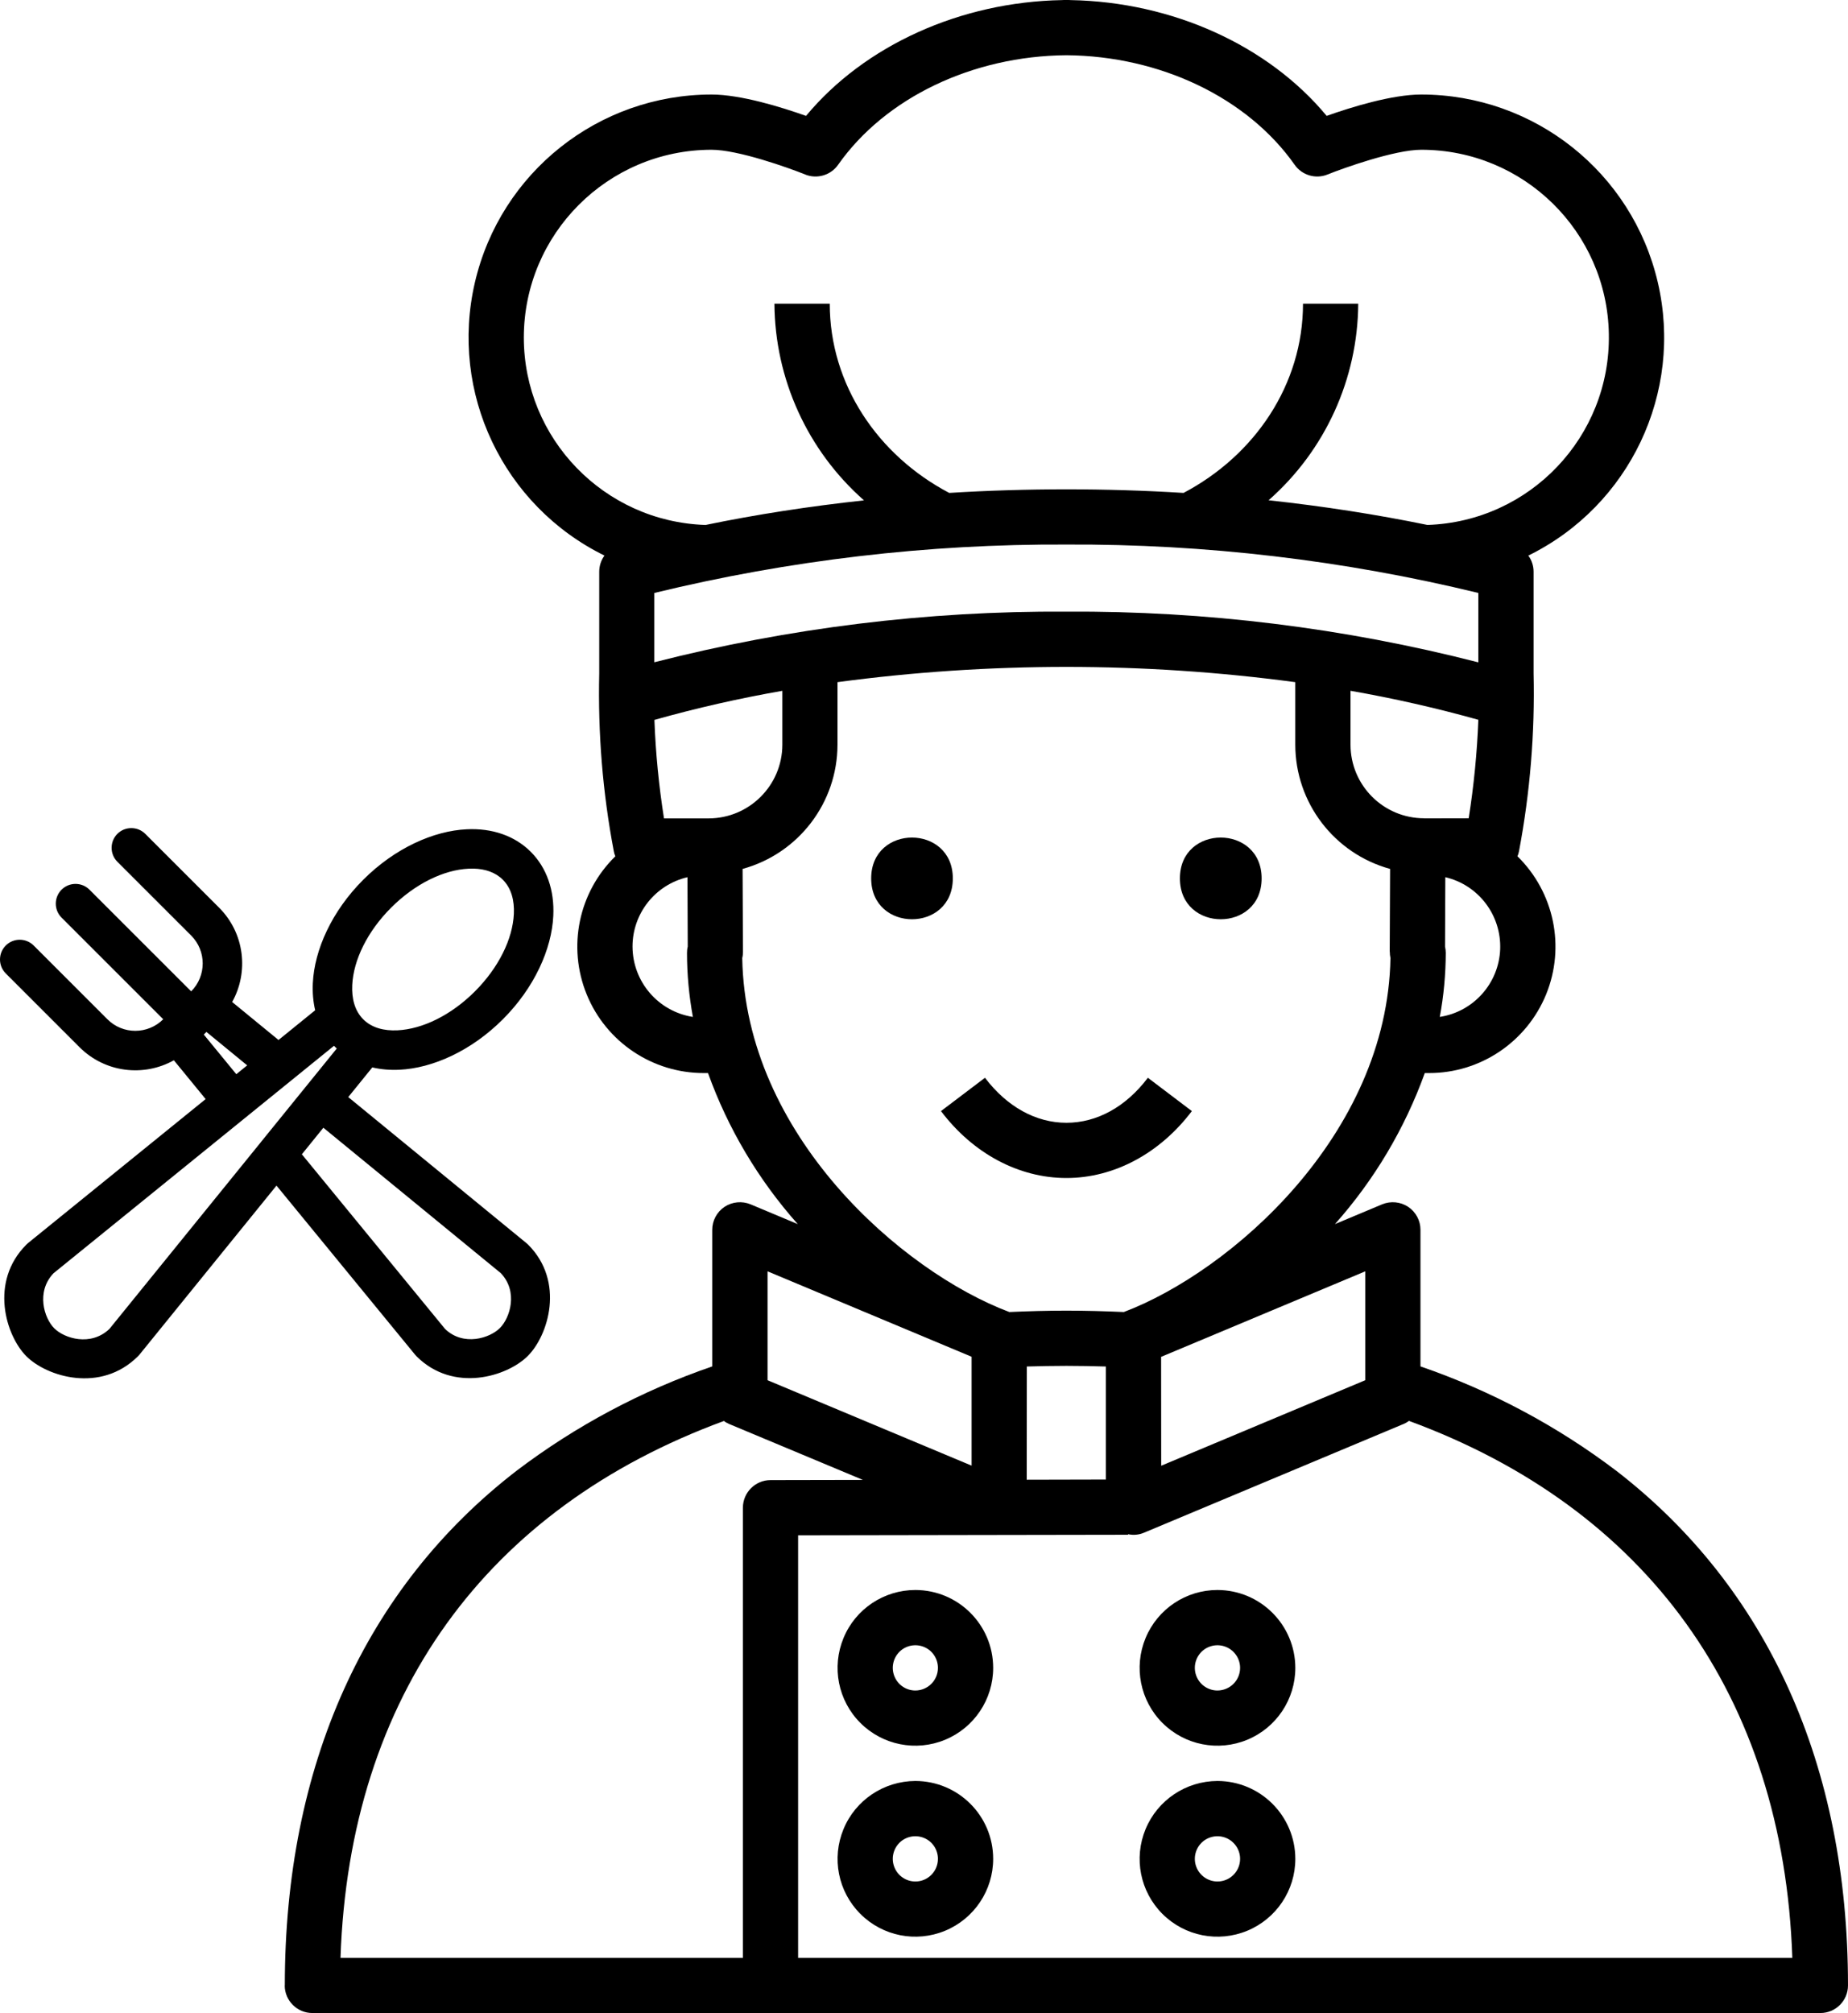 <?xml version="1.0" encoding="UTF-8"?>
<svg id="Layer_1" data-name="Layer 1" xmlns="http://www.w3.org/2000/svg" viewBox="0 0 941.189 1025.157">
  <defs>
    <style>
      .cls-1 {
        fill-rule: evenodd;
      }
    </style>
  </defs>
  <path d="M466.212,809.724c-16.031,0-30.516,9.656-36.609,24.469-6.141,14.812-2.766,31.875,8.578,43.219s28.359,14.719,43.172,8.578,24.469-20.578,24.469-36.609c0-21.891-17.719-39.609-39.609-39.656h-.001ZM466.212,860.865v.047c-4.688,0-8.859-2.812-10.641-7.125s-.797-9.234,2.484-12.562c3.281-3.281,8.25-4.266,12.562-2.484s7.078,6,7.078,10.641c0,6.375-5.156,11.484-11.484,11.531v-.047Z"/>
  <path d="M466.212,906.984c-16.031.047-30.516,9.703-36.609,24.516-6.141,14.812-2.766,31.828,8.578,43.172s28.359,14.719,43.172,8.578,24.469-20.578,24.469-36.609c0-21.891-17.719-39.609-39.609-39.656h-.001ZM466.212,958.126v.047c-4.688,0-8.859-2.812-10.641-7.125s-.797-9.234,2.484-12.562c3.281-3.281,8.25-4.266,12.562-2.484s7.078,6,7.078,10.641c0,6.375-5.156,11.531-11.484,11.531v-.047Z"/>
  <path d="M620.052,809.724c-16.031,0-30.469,9.656-36.609,24.469s-2.766,31.875,8.578,43.219,28.406,14.719,43.219,8.578,24.469-20.578,24.469-36.609c-.047-21.891-17.766-39.609-39.656-39.656h-.001ZM620.052,860.865v.047c-4.641,0-8.859-2.812-10.641-7.125s-.797-9.234,2.484-12.562c3.328-3.281,8.25-4.266,12.562-2.484s7.125,6,7.125,10.641c0,6.375-5.156,11.484-11.531,11.531v-.047Z"/>
  <path d="M620.052,906.984c-16.031.047-30.469,9.703-36.609,24.516-6.14,14.813-2.766,31.828,8.578,43.172s28.406,14.719,43.219,8.578,24.469-20.578,24.469-36.609c-.047-21.891-17.766-39.609-39.656-39.656h-.001ZM620.052,958.126v.047c-4.641,0-8.859-2.812-10.641-7.125s-.797-9.234,2.484-12.562c3.328-3.281,8.25-4.266,12.562-2.484s7.125,6,7.125,10.641c0,6.375-5.156,11.531-11.531,11.531v-.047Z"/>
  <path d="M823.242,749.064c-30.234-22.922-63.938-40.875-99.797-53.203v-69.562c0-4.688-2.344-9.094-6.281-11.719-3.938-2.578-8.859-3.047-13.219-1.266l-24.047,10.078c20.016-22.5,35.531-48.609,45.75-76.922h2.109c26.156.047,49.734-15.797,59.672-40.031,9.891-24.234,4.125-52.031-14.578-70.359.375-.844.609-1.734.797-2.672,5.625-29.812,8.109-60.141,7.406-90.469v-51.797c0-2.953-.938-5.859-2.672-8.203,51.656-25.406,78.984-83.016,65.953-139.08s-62.953-95.719-120.52-95.719c-14.906,0-35.766,6.469-48.141,10.875C645.909,23.157,597.206.985,545.275.047c-.328,0-.609-.047-.938-.047h-2.484c-.328,0-.656,0-.938.047-51.891.938-100.59,23.109-130.4,58.969-12.375-4.406-33.188-10.875-48.141-10.875h.047c-57.562,0-107.53,39.656-120.56,95.719s14.344,113.67,66,139.08c-1.734,2.344-2.672,5.25-2.672,8.203v51.797c-.703,30.328,1.734,60.656,7.406,90.469.141.938.422,1.828.797,2.672-18.75,18.328-24.469,46.125-14.578,70.359s33.516,40.078,59.672,40.031h2.109c10.172,28.312,25.688,54.422,45.703,76.922l-24.047-10.078c-4.359-1.781-9.281-1.312-13.219,1.266-3.938,2.625-6.281,7.031-6.281,11.719v69.562c-35.859,12.328-69.562,30.281-99.75,53.203-77.156,59.625-117.94,150.24-117.94,262.03h-.047c0,7.781,6.328,14.062,14.062,14.062h768.05c7.781,0,14.062-6.281,14.062-14.062,0-111.8-40.781-202.4-117.94-262.03h-.006ZM695.322,647.444v55.453l-103.92,43.547-.047-55.453,103.967-43.547ZM725.322,416.765v-.047c-20.719,0-37.5-16.781-37.5-37.5v-27.422c21.938,3.844,43.641,8.766,65.109,14.766-.656,16.781-2.297,33.562-4.922,50.156l-22.687.047ZM543.112,311.485c-70.781-.422-141.28,8.25-209.86,25.781v-35.297c68.672-16.688,139.18-24.984,209.86-24.656,70.688-.328,141.14,7.969,209.81,24.656v35.344c-68.531-17.578-139.08-26.25-209.81-25.828ZM733.332,517.874h-.047c2.016-10.734,3-21.656,3.047-32.578,0-1.078-.141-2.156-.375-3.234l.141-35.391v.047c16.922,3.984,28.594,19.359,27.938,36.75-.703,17.344-13.594,31.781-30.75,34.406h.046ZM266.782,171.894c.047-52.781,42.797-95.578,95.625-95.625,13.406,0,39,9.094,47.719,12.609h-.047c6.047,2.438,13.031.375,16.781-4.969,24-34.125,68.438-55.406,116.25-55.781,47.812.375,92.25,21.656,116.25,55.781,3.75,5.344,10.688,7.406,16.734,4.969,8.109-3.281,34.312-12.609,47.719-12.609,52.172-.047,94.734,41.766,95.578,93.938.891,52.172-40.219,95.391-92.391,97.125-26.062-5.344-53.156-9.562-80.906-12.562,28.828-25.359,45.422-61.781,45.656-100.12h-28.125c0,41.203-24.562,77.25-60.844,96.375-19.734-1.219-39.656-1.828-59.672-1.828s-39.938.609-59.672,1.828c-36.328-19.125-60.844-55.172-60.844-96.375h-28.172c.234,38.344,16.828,74.812,45.609,100.17-27.75,3-54.797,7.172-80.906,12.562l.047-.047c-51.469-1.734-92.344-43.922-92.391-95.438l.002-.003ZM322.141,482.024c0-16.828,11.578-31.453,27.984-35.297l.141,35.344c-.281,1.078-.375,2.156-.375,3.234,0,10.922,1.031,21.844,3,32.578-17.672-2.766-30.703-17.953-30.75-35.859h0ZM338.172,416.774c-2.625-16.641-4.266-33.375-4.875-50.156,21.422-6.047,43.172-10.969,65.156-14.812v27.469c-.047,20.672-16.828,37.453-37.5,37.5h-22.781ZM378.016,487.93c.281-1.078.375-2.156.375-3.234l-.188-42.188c28.5-7.828,48.281-33.703,48.328-63.234v-31.875c77.391-10.359,155.76-10.359,233.16,0v31.875c.047,29.531,19.828,55.406,48.281,63.234l-.188,42.188h.047c0,1.078.094,2.156.328,3.188-1.547,90.047-81.328,159.66-135.79,180.28-9.656-.422-19.359-.703-29.25-.703s-19.5.281-29.062.703c-54.75-20.578-134.48-90.188-136.03-180.24l-.012.007ZM563.227,695.91v57.562l-40.312.094.047-57.656c6.656-.188,13.359-.328,20.156-.328s13.5.141,20.109.328h0ZM390.917,647.441l103.92,43.5v55.453l-103.92-43.5v-55.453ZM378.355,767.861v229.22h-204.94c4.547-133.78,74.625-229.08,195.24-273.42v-.047c.844.656,1.781,1.172,2.766,1.594l68.062,28.453-47.062.094h-.047c-7.734.047-14.016,6.328-14.016,14.109l-.003-.003ZM406.48,997.081v-215.21l168.05-.281v-.281c2.766.609,5.625.328,8.203-.797l132.05-55.312h.047c.984-.422,1.875-.938,2.766-1.594,120.61,44.344,190.69,139.69,195.24,273.47l-506.356.005Z"/>
  <path d="M485.272,447.334c0,27.75-41.578,27.75-41.578,0s41.578-27.703,41.578,0"/>
  <path d="M642.552,447.334c0,27.75-41.625,27.75-41.625,0s41.625-27.703,41.625,0"/>
  <path d="M543.132,599.914c24.188,0,47.484-12.422,63.891-34.078l-22.406-16.969c-11.203,14.812-25.922,22.922-41.484,22.922s-30.281-8.156-41.484-22.922l-22.406,16.969c16.359,21.656,39.656,34.078,63.891,34.078h-.002Z"/>
  <path class="cls-1" d="M66.885,421.724c-2.563,0-5.138.955-7.098,2.915-3.92,3.932-3.92,10.315,0,14.234,0,0,20.717,20.692,37.579,37.566,7.84,7.84,7.827,20.566,0,28.418l-51.787-51.776c-3.92-3.92-10.302-3.92-14.222,0-3.92,3.932-3.92,10.302,0,14.222l51.776,51.763c-7.852,7.84-20.566,7.865-28.405.025l-37.579-37.579c-3.92-3.92-10.29-3.92-14.209,0-3.92,3.932-3.92,10.302,0,14.222l37.566,37.566c13.016,13.016,32.728,15.227,48.045,6.659l16.182,19.762-90.543,73.395c-.264.226-.515.465-.766.716-18.946,18.946-10.453,46.384,0,56.85,10.465,10.453,37.904,18.946,56.85,0,.251-.251.49-.503.716-.766l69.828-86.134,70.618,86.147c.214.251.44.515.678.754,18.833,18.845,46.247,10.327,56.7-.151,10.478-10.453,18.996-37.855.151-56.7-.239-.239-.503-.465-.754-.678l-90.846-74.451,12.249-15.114c4.334,1.018,8.958,1.42,13.795,1.194,16.911-.791,36.585-9.586,52.693-25.692,16.106-16.106,24.901-35.781,25.692-52.693.628-12.928-3.279-24.398-11.47-32.615-8.216-8.191-19.687-12.099-32.615-11.47-16.898.791-36.585,9.586-52.693,25.692-16.106,16.106-24.901,35.781-25.692,52.693-.226,4.837.176,9.448,1.194,13.782l-18.669,15.139-23.607-19.348c8.556-15.302,6.357-35.028-6.659-48.045-16.86-16.873-37.579-37.566-37.579-37.566-1.96-1.96-4.535-2.94-7.111-2.94l-.007.007ZM241.19,442.353c5.842.138,11.094,1.847,14.9,5.654,4.347,4.347,5.943,10.579,5.616,17.438-.603,12.727-7.701,27.301-19.838,39.437-12.111,12.124-26.697,19.21-39.426,19.813-6.86.339-13.091-1.256-17.438-5.603s-5.943-10.603-5.603-17.463c.603-12.714,7.689-27.287,19.813-39.399,12.136-12.136,26.685-19.235,39.426-19.838.854-.038,1.721-.063,2.55-.038h0ZM105.126,525.523l20.767,17.024-5.541,4.498-16.559-20.189,1.332-1.332ZM170.105,532.584c.239.226.452.477.691.716.226.239.49.44.716.666l-38.531,47.525-.013.025v.013l-77.241,95.244c-9.486,9.046-22.928,4.862-28.091-.314-5.164-5.151-9.385-18.594-.377-28.04.038-.05,130.132-105.531,142.847-115.836h-.002ZM164.69,574.309l90.358,74.049c8.995,9.397,4.711,22.815-.452,27.965-5.151,5.164-18.531,9.435-27.904.49-.05-.038-63.896-77.93-72.958-88.975l10.956-13.529Z"/>
</svg>